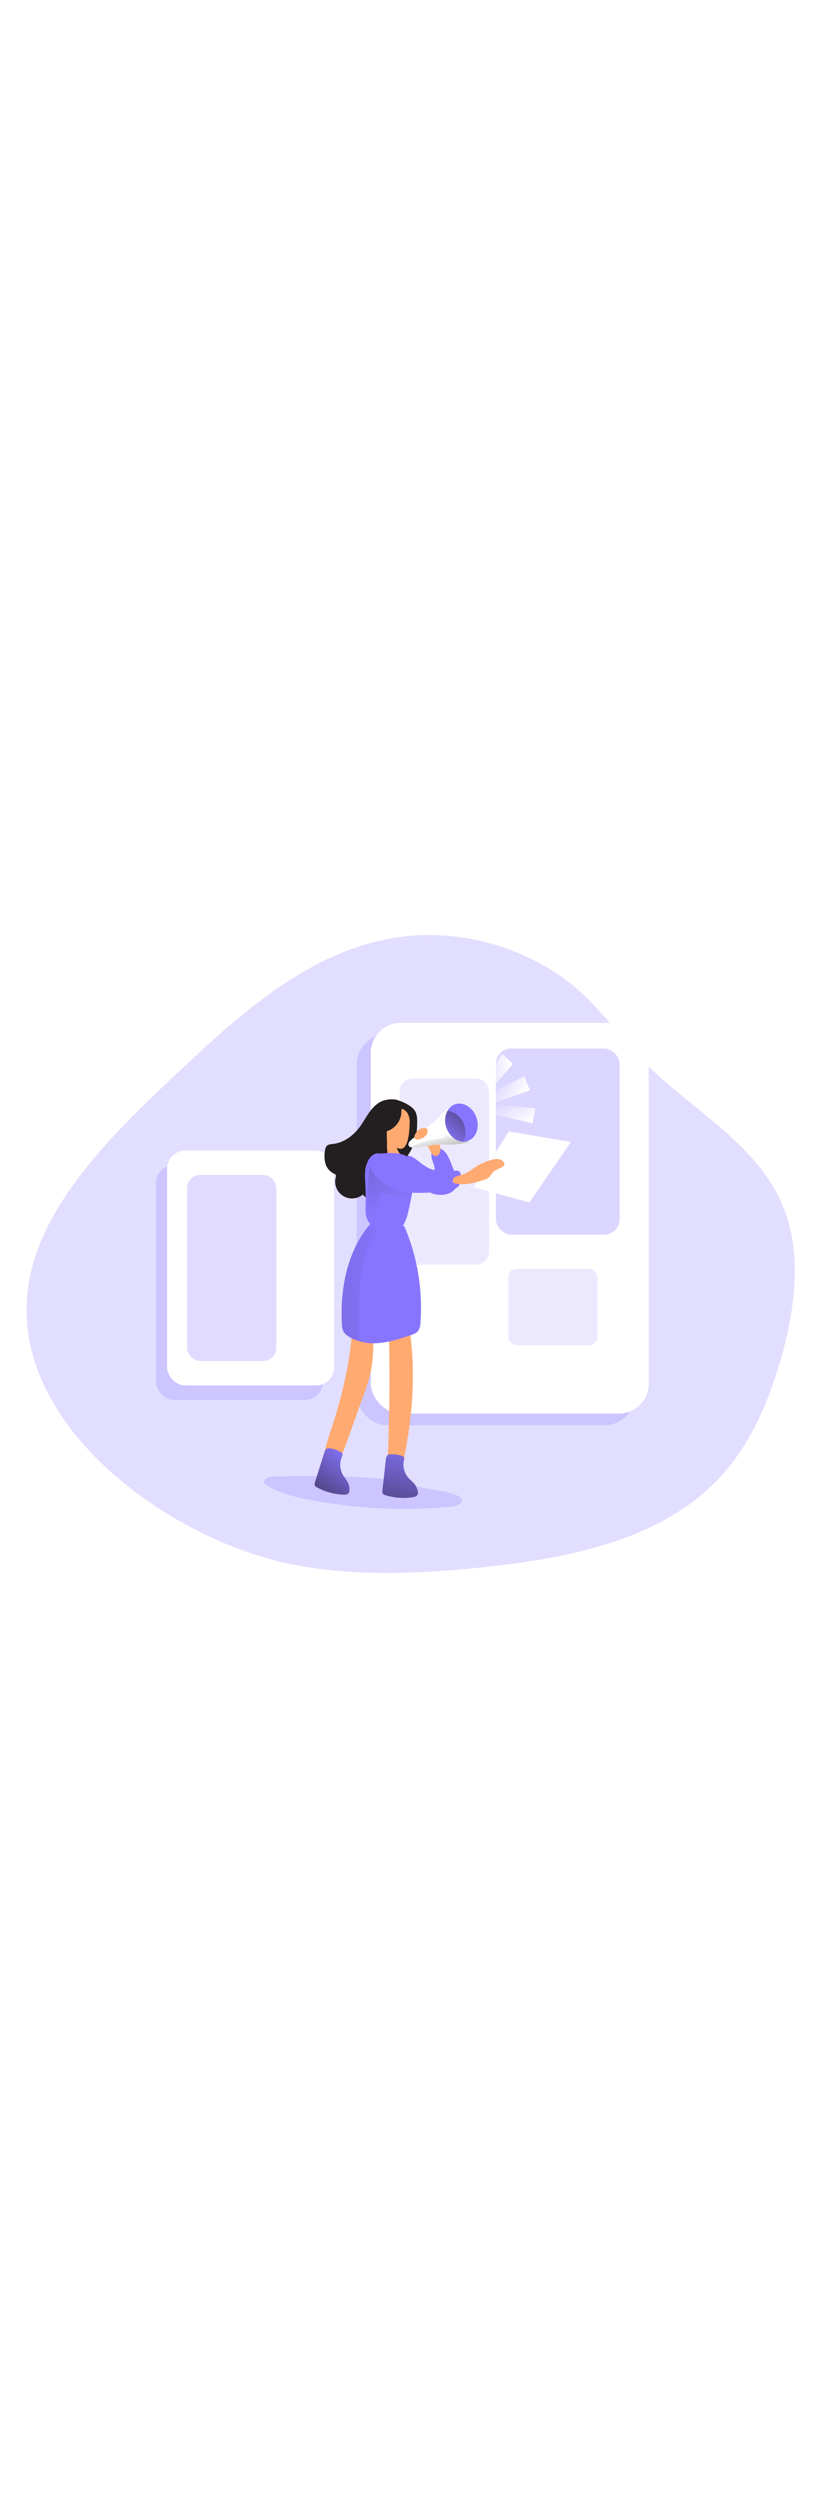 <svg id="_0186_marketing_2" xmlns="http://www.w3.org/2000/svg" xmlns:xlink="http://www.w3.org/1999/xlink" viewBox="0 0 500 500" data-imageid="marketing-2-67" imageName="Marketing 2" class="illustrations_image" style="width: 166px;"><defs><style>.cls-1_marketing-2-67{fill:url(#linear-gradient);}.cls-1_marketing-2-67,.cls-2_marketing-2-67,.cls-3_marketing-2-67,.cls-4_marketing-2-67,.cls-5_marketing-2-67,.cls-6_marketing-2-67,.cls-7_marketing-2-67,.cls-8_marketing-2-67,.cls-9_marketing-2-67,.cls-10_marketing-2-67,.cls-11_marketing-2-67,.cls-12_marketing-2-67,.cls-13_marketing-2-67,.cls-14_marketing-2-67,.cls-15_marketing-2-67,.cls-16_marketing-2-67,.cls-17_marketing-2-67,.cls-18_marketing-2-67{stroke-width:0px;}.cls-2_marketing-2-67{fill:url(#linear-gradient-10-marketing-2-67);}.cls-3_marketing-2-67{opacity:.3;}.cls-3_marketing-2-67,.cls-4_marketing-2-67,.cls-13_marketing-2-67,.cls-17_marketing-2-67,.cls-18_marketing-2-67{fill:#68e1fd;}.cls-3_marketing-2-67,.cls-4_marketing-2-67,.cls-13_marketing-2-67,.cls-18_marketing-2-67{isolation:isolate;}.cls-4_marketing-2-67{opacity:.16;}.cls-5_marketing-2-67{fill:url(#linear-gradient-4-marketing-2-67);}.cls-6_marketing-2-67{fill:url(#linear-gradient-2-marketing-2-67);}.cls-7_marketing-2-67{fill:url(#linear-gradient-3-marketing-2-67);}.cls-8_marketing-2-67{fill:url(#linear-gradient-8-marketing-2-67);}.cls-9_marketing-2-67{fill:url(#linear-gradient-9-marketing-2-67);}.cls-10_marketing-2-67{fill:url(#linear-gradient-7-marketing-2-67);}.cls-11_marketing-2-67{fill:url(#linear-gradient-5-marketing-2-67);}.cls-12_marketing-2-67{fill:url(#linear-gradient-6-marketing-2-67);}.cls-13_marketing-2-67{opacity:.24;}.cls-14_marketing-2-67{fill:#231f20;}.cls-15_marketing-2-67{fill:#fff;}.cls-16_marketing-2-67{fill:#ffaa71;}.cls-18_marketing-2-67{opacity:.25;}</style><linearGradient id="linear-gradient-marketing-2-67" x1="740.08" y1="2065.21" x2="713.46" y2="2007.52" gradientTransform="translate(-477.98 2261.41) scale(1 -1)" gradientUnits="userSpaceOnUse"><stop offset="0" stop-color="#231f20" stop-opacity="0"/><stop offset="1" stop-color="#231f20"/></linearGradient><linearGradient id="linear-gradient-2-marketing-2-67" x1="714.29" y1="2036.71" x2="638.92" y2="2196.19" gradientTransform="translate(-477.98 2261.41) scale(1 -1)" gradientUnits="userSpaceOnUse"><stop offset="0" stop-color="#231f20" stop-opacity="0"/><stop offset="1" stop-color="#231f20"/></linearGradient><linearGradient id="linear-gradient-3-marketing-2-67" x1="741.89" y1="2081.23" x2="748.81" y2="2050.47" xlink:href="#linear-gradient-marketing-2-67"/><linearGradient id="linear-gradient-4-marketing-2-67" x1="745.26" y1="2077.99" x2="771.79" y2="2107.86" xlink:href="#linear-gradient-marketing-2-67"/><linearGradient id="linear-gradient-5-marketing-2-67" x1="689.9" y1="1890.34" x2="656.71" y2="1844.04" xlink:href="#linear-gradient-marketing-2-67"/><linearGradient id="linear-gradient-6-marketing-2-67" x1="724.69" y1="1898.8" x2="709.25" y2="1819.58" xlink:href="#linear-gradient-marketing-2-67"/><linearGradient id="linear-gradient-7-marketing-2-67" x1="718.41" y1="1992.42" x2="335.27" y2="1966.95" xlink:href="#linear-gradient-marketing-2-67"/><linearGradient id="linear-gradient-8-marketing-2-67" x1="760.59" y1="2129.41" x2="780.01" y2="2129.41" gradientTransform="translate(-471 2272.74) scale(1 -1)" gradientUnits="userSpaceOnUse"><stop offset="0" stop-color="#fff" stop-opacity="0"/><stop offset=".95" stop-color="#fff"/></linearGradient><linearGradient id="linear-gradient-9-marketing-2-67" x1="-26.86" y1="2086.09" x2="-5.85" y2="2086.09" gradientTransform="translate(-638.67 2013.04) rotate(27.42) scale(1 -1)" xlink:href="#linear-gradient-8-marketing-2-67"/><linearGradient id="linear-gradient-10-marketing-2-67" x1="-818.77" y1="1588.77" x2="-797.77" y2="1588.77" gradientTransform="translate(-654.33 1665.87) rotate(59.75) scale(1 -1)" xlink:href="#linear-gradient-8-marketing-2-67"/></defs><path id="background_marketing-2-67" class="cls-13_marketing-2-67 targetColor" d="M178.62,439.92c38.16,7.06,77.47,4.99,116.08.76,50.44-5.5,104.29-16.66,138.66-53.38,19.37-20.73,30.52-47.7,37.94-74.91,8.19-30.15,12.04-63.28-.92-91.75-16.62-36.53-56.21-56.6-84.15-85.71-11.44-11.91-21.02-25.49-32.88-36.99-30.75-29.76-76.74-43.43-119.1-35.44-49.64,9.37-89.23,44.97-125.77,79.32-22.5,21.14-45.03,42.51-63.22,67.36-11.58,15.82-21.38,33.23-26.14,52.16-22.51,88.83,81.63,164.18,159.5,178.57Z" style="fill: rgb(136, 117, 255);"/><g id="screen_2_marketing-2-67"><rect class="cls-13_marketing-2-67 targetColor" x="214.87" y="120.12" width="167.45" height="235.36" rx="18.04" ry="18.04" style="fill: rgb(136, 117, 255);"/><rect class="cls-15_marketing-2-67" x="223.36" y="113.18" width="167.45" height="235.36" rx="18.04" ry="18.04"/><rect class="cls-3_marketing-2-67 targetColor" x="298.72" y="128.61" width="74.6" height="112.15" rx="9.36" ry="9.36" style="fill: rgb(136, 117, 255);"/><rect class="cls-4_marketing-2-67 targetColor" x="240.8" y="146.62" width="53.81" height="112.15" rx="7.95" ry="7.95" style="fill: rgb(136, 117, 255);"/><rect class="cls-4_marketing-2-67 targetColor" x="306.13" y="261.34" width="53.81" height="45.97" rx="5.09" ry="5.09" style="fill: rgb(136, 117, 255);"/></g><g id="screen_1_marketing-2-67"><rect class="cls-13_marketing-2-67 targetColor" x="93.97" y="198.88" width="100.62" height="141.43" rx="10.84" ry="10.84" style="fill: rgb(136, 117, 255);"/><rect class="cls-15_marketing-2-67" x="100.66" y="190.14" width="100.62" height="141.43" rx="10.84" ry="10.84"/><rect class="cls-18_marketing-2-67 targetColor" x="112.69" y="204.75" width="53.81" height="112.15" rx="7.95" ry="7.95" style="fill: rgb(136, 117, 255);"/></g><g id="character_marketing-2-67"><path class="cls-13_marketing-2-67 targetColor" d="M164.31,386.52c-2.59.06-6.19,1.74-5.01,4.02.37.56.88,1.02,1.49,1.32,8.25,4.9,17.75,7.17,27.17,8.94,27.47,5.09,55.52,6.39,83.34,3.85,1.91-.17,3.93-.41,5.45-1.58,8.31-6.42-18.93-8.99-22.17-9.8-6.77-1.69-13.02-4.17-20.01-4.96-23.12-2.62-47.04-2.42-70.27-1.8Z" style="fill: rgb(136, 117, 255);"/><polygon class="cls-15_marketing-2-67" points="306.5 178.58 343.93 184.94 318.86 221.4 285.48 212.15 306.5 178.58"/><path class="cls-16_marketing-2-67" d="M202,350.2c-3.44,11.11-7.69,22.14-8.51,33.74-.14,1.15-.07,2.31.2,3.44,1.11,3.82,5.76,5.12,9.68,5.8,1.88.33,4.33.39,5.13-1.34s-.87-3.63-2.54-4.62-3.68-2.03-3.95-3.94c-.18-1.22.44-2.39,1.01-3.48,2.59-4.95,4.47-10.21,6.36-15.47l9.57-26.71c1.76-4.57,3.21-9.26,4.34-14.03,1.56-7.28,1.64-14.79,1.62-22.24,0-4.02-.08-8.19-1.83-11.82-1.14-2.37-3.27-4.61-5.81-5.44-3.66-1.2-3.78-.12-4.13,3.04-.85,7.07-.98,14.22-1.93,21.32-1.9,14.15-4.98,28.11-9.21,41.74Z"/><path class="cls-16_marketing-2-67" d="M233.96,288.19c1.17,34.22.79,68.45-1.13,102.69-.14.93-.01,1.89.38,2.75.69,1.23,2.31,1.58,3.73,1.7,2.82.25,5.67.1,8.45-.45.9-.08,1.73-.5,2.32-1.18.76-1.12,0-2.72-1.09-3.49s-2.5-1.01-3.74-1.53c-.6-.2-1.13-.59-1.49-1.11-.49-.8-.29-1.83-.07-2.75,6.82-29.02,9.82-59.27,5.16-88.72-.56-3.55-2.16-7.94-5.76-8.07-2.9-.11-4.92,2.75-6.37,5.25"/><path class="cls-17_marketing-2-67 targetColor" d="M254.73,198.51c2.17,1.48,4.46,2.95,7.06,3.3.15-2.25-.97-4.36-1.59-6.53s-.53-4.91,1.34-6.19c2.15-1.44,5.11.07,6.75,2.06s2.69,4.59,3.67,7.08l3.1,7.88c.48,1.02.75,2.12.82,3.25-.08,1.37-.62,2.67-1.53,3.69-3.1,3.73-8.73,4.53-13.36,3.07s-8.4-4.72-11.88-8.12c-2.59-2.55-9.57-9.27-6.51-13.34,3.32-4.39,9.33,1.95,12.13,3.86Z" style="fill: rgb(136, 117, 255);"/><path class="cls-1_marketing-2-67" d="M254.73,198.51c2.17,1.48,4.46,2.95,7.06,3.3.15-2.25-.97-4.36-1.59-6.53s-.53-4.91,1.34-6.19c2.15-1.44,5.11.07,6.75,2.06s2.69,4.59,3.67,7.08l3.1,7.88c.48,1.02.75,2.12.82,3.25-.08,1.37-.62,2.67-1.53,3.69-3.1,3.73-8.73,4.53-13.36,3.07s-8.4-4.72-11.88-8.12c-2.59-2.55-9.57-9.27-6.51-13.34,3.32-4.39,9.33,1.95,12.13,3.86Z"/><path class="cls-16_marketing-2-67" d="M251.37,181.24c.48,2.15,1.94,3.94,3.95,4.85.51.2,1,.42,1.47.69.91.67,1.6,1.6,1.99,2.67.38,1.07.94,2.06,1.65,2.94.75.88,1.98,1.2,3.06.79.47-.26.85-.65,1.11-1.13.73-1.41.91-3.04.52-4.58-.4-1.52-.96-2.99-1.69-4.39-.76-1.62-1.53-3.31-2.82-4.55-2.65-2.58-10.34-2.5-9.23,2.72Z"/><path class="cls-14_marketing-2-67" d="M242.27,163.54c.19-1.4-.51-2.77-1.76-3.44-1.24-.63-2.61-.92-4-.86-1.86-.07-3.72.18-5.5.73-3.44,1.15-6.19,3.84-8.32,6.78s-3.82,6.19-5.98,9.12c-3.9,5.29-9.63,9.53-16.18,10.25-1.38.15-2.87.23-3.77,1.24-.5.64-.81,1.41-.89,2.22-.6,2.7-.56,5.51.13,8.19.72,2.7,2.57,4.96,5.09,6.19.5.22,1.09.45,1.28.96.1.42.07.87-.11,1.27-.4,1.44-.46,2.96-.19,4.43,1,5.51,6.28,9.16,11.79,8.16,1.72-.31,3.34-1.07,4.68-2.19,3.44,4,9.47,4.45,13.46,1.01,1.25-1.08,2.2-2.46,2.76-4.02.73-2.06.74-4.26,1.29-6.36,1.38-5.19,5.65-8.94,8.88-13.23,2.82-3.66,4.77-7.91,5.69-12.43.45-2.62.68-5.27.69-7.92.05-2.48,0-5.1-1.22-7.25-1.22-2.15-3.39-3.44-5.5-4.59-2.48-1.31-5.24-2.5-8.01-2.03"/><path class="cls-16_marketing-2-67" d="M233.17,184.62c-.13,2.03-.08,4.06.17,6.07.14,1.78.65,3.52,1.51,5.09.88,1.59,2.44,2.67,4.24,2.94,1.41.13,2.8-.38,3.8-1.38.98-.99-4.93-9.53-3.69-8.89,7.57,3.86,7.43-12.92,7.57-14.78.19-2.09-.24-4.18-1.24-6.02-1.05-1.85-3.01-2.99-5.14-2.98-1.84.19-3.49,1.2-4.5,2.75-.99,1.54-1.66,3.26-1.98,5.06-.78,3.53-1.07,7.15-.86,10.76"/><path class="cls-17_marketing-2-67 targetColor" d="M230.71,192.89c-1.34-1.38-3.62-1.46-5.34-.6-1.68.96-3,2.44-3.76,4.22-.7,1.43-1.19,2.95-1.46,4.51-.33,2.48-.39,4.99-.17,7.48.24,4.94.44,9.88.3,14.82-.06,2.26-.2,4.56.41,6.73,1.01,3.6,4.04,6.44,7.57,7.78,3.56,1.23,7.4,1.4,11.06.49.55-.09,1.08-.29,1.55-.58.39-.3.73-.66,1-1.07.8-1.11,1.49-2.29,2.06-3.52,1.34-2.9,2.02-6.06,2.68-9.19,1.46-6.83,2.92-13.76,2.91-20.72,0-2.17-.17-4.42-1.21-6.33-1.21-2.05-3.13-3.58-5.39-4.31-2.25-.72-4.6-1.06-6.95-1.02-3.13-.05-6.26.17-9.36.65" style="fill: rgb(136, 117, 255);"/><path class="cls-6_marketing-2-67" d="M247.66,219.19s-16.59-2.21-17.55-3.57-3.28,19.09-3.28,19.09c0,0-5.21.96-5.41-2.9s-.12-33.65,2.84-37.27c2.96-3.62.63,9.88,14.14,11.42,13.51,1.55,9.84,9.06,9.84,9.06l-.58,4.15Z"/><path class="cls-17_marketing-2-67 targetColor" d="M243.74,214.91c7.39,1.61,29.88.25,32.6-3.44.78-1.04,1.23-3.12,1.31-4.42s.14-2.75-.45-3.74c-.73-1.25-2.06-1.2-3.22-1.06-7.06.77-14.16,1.02-21.25.77-4.73-.12-9.63-.39-13.95-3.05-2.36-1.45-4.49-3.56-6.82-5.1-2.33-1.54-5.39-2.65-7.7-.36-1.86,1.83-1.84,4.62-.69,7.13,2.72,5.78,8.94,9.26,13.41,11.4,2.92,1.43,3.72,1.2,6.75,1.86Z" style="fill: rgb(136, 117, 255);"/><path class="cls-16_marketing-2-67" d="M273.22,209.55c5.84,2.06,12.46.06,18.36-1.83,1.14-.29,2.21-.84,3.1-1.6.83-.82,1.29-1.94,2.06-2.81,1.68-1.89,4.49-2.28,6.49-3.82.23-.15.42-.37.54-.62.11-.31.11-.65,0-.96-.53-1.41-1.78-2.42-3.27-2.63-1.47-.19-2.95-.06-4.36.4-3.5.93-6.82,2.4-9.86,4.37-2.65,1.72-5.14,3.84-8.18,4.68-1.82.5-4.03.69-5.01,2.29-.02,0-.89,2.2.12,2.55Z"/><path class="cls-17_marketing-2-67 targetColor" d="M253.32,293.63c-.14,1.81-.33,3.7-1.45,5.12s-2.96,2.06-4.68,2.63c-6.19,2.06-12.53,4.13-19.08,4.68-4.76.48-9.57-.17-14.04-1.89-1.67-.66-3.25-1.51-4.72-2.54-1.02-.65-1.87-1.54-2.49-2.58-.56-1.24-.85-2.59-.85-3.95-1.2-20.22,2.55-41.58,14.53-57.72.85-1.15,1.73-2.25,2.66-3.34,6.63,1.12,13.65.98,20.37,1.59,7.8,18.29,11.14,38.16,9.76,57.99Z" style="fill: rgb(136, 117, 255);"/><path class="cls-14_marketing-2-67" d="M241.8,166.46c0,6.95-5.64,12.58-12.6,12.58-.6,0-1.19-.04-1.79-.13-.44.01-.83-.31-.91-.74-1.31-3.76.47-7.94,2.96-11.05,1.25-1.67,2.86-3.04,4.72-3.99,1.5-.64,3.09-1.04,4.71-1.17.96-.1,2.67-.19,3.18.86.42.87-.28,2.66-.28,3.64Z"/><path class="cls-15_marketing-2-67" d="M284.13,182.93c-.14.8-.93,1.45-2.14,1.95-3.62,1.59-11.05,1.92-15.32,1.62-5.7-.39-14.2,2.11-17.19,1.92-.35-.02-.69-.06-1.04-.11-2.19-.33-2.88-1.29-2.06-3.15.96-2.14,17.08-12.94,18.72-15.92s8-6.66,8-6.66c0,0,11.61,17.08,11.03,20.37Z"/><path class="cls-7_marketing-2-67" d="M282.02,184.85h0c-3.62,1.59-11.05,1.92-15.32,1.62-5.7-.39-14.2,2.11-17.19,1.92-.35-.02-.69-.06-1.04-.11-.25-.52.41-1.09.98-1.38,5.12-2.29,10.6-3.66,16.2-4.06.94-.06,2.11-.36,2.19-1.26,0-.63-.47-1.42.06-1.78.08,0,2,1.53,2.25,1.64.58.32,1.23.49,1.89.47,1.86.14,3.07.98,4.85,1.48,1.59.44,3.37,0,4.88.69.14.05.27.14.35.27.04.17,0,.36-.1.5Z"/><path class="cls-17_marketing-2-67 targetColor" d="M281.88,184.27c-.87.3-1.79.46-2.71.47-4.2,0-8.41-3.29-10.19-8.25-1.31-3.36-1.1-7.12.57-10.32.94-1.83,2.54-3.24,4.47-3.94,4.96-1.75,10.74,1.73,12.94,7.81s-.08,12.46-5.08,14.24Z" style="fill: rgb(136, 117, 255);"/><path class="cls-5_marketing-2-67" d="M279.17,184.74c-4.2,0-8.41-3.29-10.19-8.25-1.31-3.36-1.1-7.12.57-10.32,4.13.19,8.25,3.48,10.03,8.39,1.26,3.31,1.12,6.99-.41,10.18Z"/><path class="cls-16_marketing-2-67" d="M255.23,176.55c-.54,0-1.07.08-1.59.23-1.62.51-2.75,1.97-3.55,3.49-.23.41-.39.86-.46,1.32-.18.84.36,1.67,1.2,1.85.1.02.19.03.29.03.44.02.88-.02,1.31-.14,1.33-.26,2.57-.85,3.61-1.72,1.04-.89,1.62-2.21,1.56-3.58-.02-.31-.11-.61-.26-.88-.43-.7-1.4-.64-2.11-.62Z"/><path class="cls-17_marketing-2-67 targetColor" d="M198.94,369.47c-.58-.13-1.19-.11-1.76.06-1.08.41-1.55,1.65-1.91,2.75l-5.5,17.57c-.3.65-.33,1.39-.09,2.06.28.43.67.77,1.13.98,5.01,2.77,10.6,4.31,16.32,4.49,1,0,2.15-.04,2.8-.8.4-.55.61-1.21.58-1.89.07-1.67-.29-3.33-1.05-4.81-.82-1.62-2.06-2.99-2.98-4.57-1.78-3.22-2-7.07-.62-10.48.78-1.96.78-2.43-1.22-3.48-1.79-.93-3.73-1.56-5.72-1.86Z" style="fill: rgb(136, 117, 255);"/><path class="cls-17_marketing-2-67 targetColor" d="M235.44,373.03c-.6-.02-1.19.12-1.71.4-.98.61-1.2,1.91-1.33,3.07l-2,18.32c-.17.7-.06,1.44.32,2.06.35.37.8.62,1.3.74,5.45,1.74,11.24,2.16,16.88,1.22,1-.17,2.1-.46,2.59-1.33.29-.61.36-1.31.21-1.97-.26-1.65-.94-3.21-1.97-4.53-1.13-1.43-2.63-2.52-3.82-3.9-2.37-2.81-3.34-6.55-2.65-10.16.38-2.06.3-2.54-1.87-3.18-1.93-.56-3.93-.81-5.94-.74Z" style="fill: rgb(136, 117, 255);"/><path class="cls-11_marketing-2-67" d="M198.94,369.47c-.58-.13-1.19-.11-1.76.06-1.08.41-1.55,1.65-1.91,2.75l-5.5,17.57c-.3.65-.33,1.39-.09,2.06.28.43.67.77,1.13.98,5.01,2.77,10.6,4.31,16.32,4.49,1,0,2.15-.04,2.8-.8.4-.55.61-1.21.58-1.89.07-1.67-.29-3.33-1.05-4.81-.82-1.62-2.06-2.99-2.98-4.57-1.78-3.22-2-7.07-.62-10.48.78-1.96.78-2.43-1.22-3.48-1.79-.93-3.73-1.56-5.72-1.86Z"/><path class="cls-12_marketing-2-67" d="M235.44,373.03c-.6-.02-1.19.12-1.71.4-.98.61-1.2,1.91-1.33,3.07l-2,18.32c-.17.7-.06,1.44.32,2.06.35.37.8.62,1.3.74,5.45,1.74,11.24,2.16,16.88,1.22,1-.17,2.1-.46,2.59-1.33.29-.61.36-1.31.21-1.97-.26-1.65-.94-3.21-1.97-4.53-1.13-1.43-2.63-2.52-3.82-3.9-2.37-2.81-3.34-6.55-2.65-10.16.38-2.06.3-2.54-1.87-3.18-1.93-.56-3.93-.81-5.94-.74Z"/><path class="cls-10_marketing-2-67" d="M222.33,247.23c-2.9,6.63-4.41,13.84-5.18,21.02-1.18,11.32-.55,22.7-1.04,34.07.02.49-.12.98-.41,1.38-.31.29-.72.46-1.15.46-.15.03-.31.05-.47.06-1.67-.66-3.25-1.51-4.72-2.54-1.02-.65-1.87-1.54-2.49-2.58-.56-1.24-.85-2.59-.85-3.95-1.2-20.22,2.55-41.58,14.53-57.72,2.47-.82,5.34-1.51,6.14.69.63,1.84-3.59,7.32-4.36,9.13Z"/><polygon class="cls-8_marketing-2-67" points="289.59 151.61 302.6 131.83 309.01 137.91 294.45 154.85 289.59 151.61"/><polygon class="cls-9_marketing-2-67" points="294.39 156.19 315.86 145.35 319.26 153.87 297.59 161.44 294.39 156.19"/><polygon class="cls-2_marketing-2-67" points="298.58 162.32 322.52 164.64 320.83 173.66 298.47 168.46 298.58 162.32"/></g></svg>